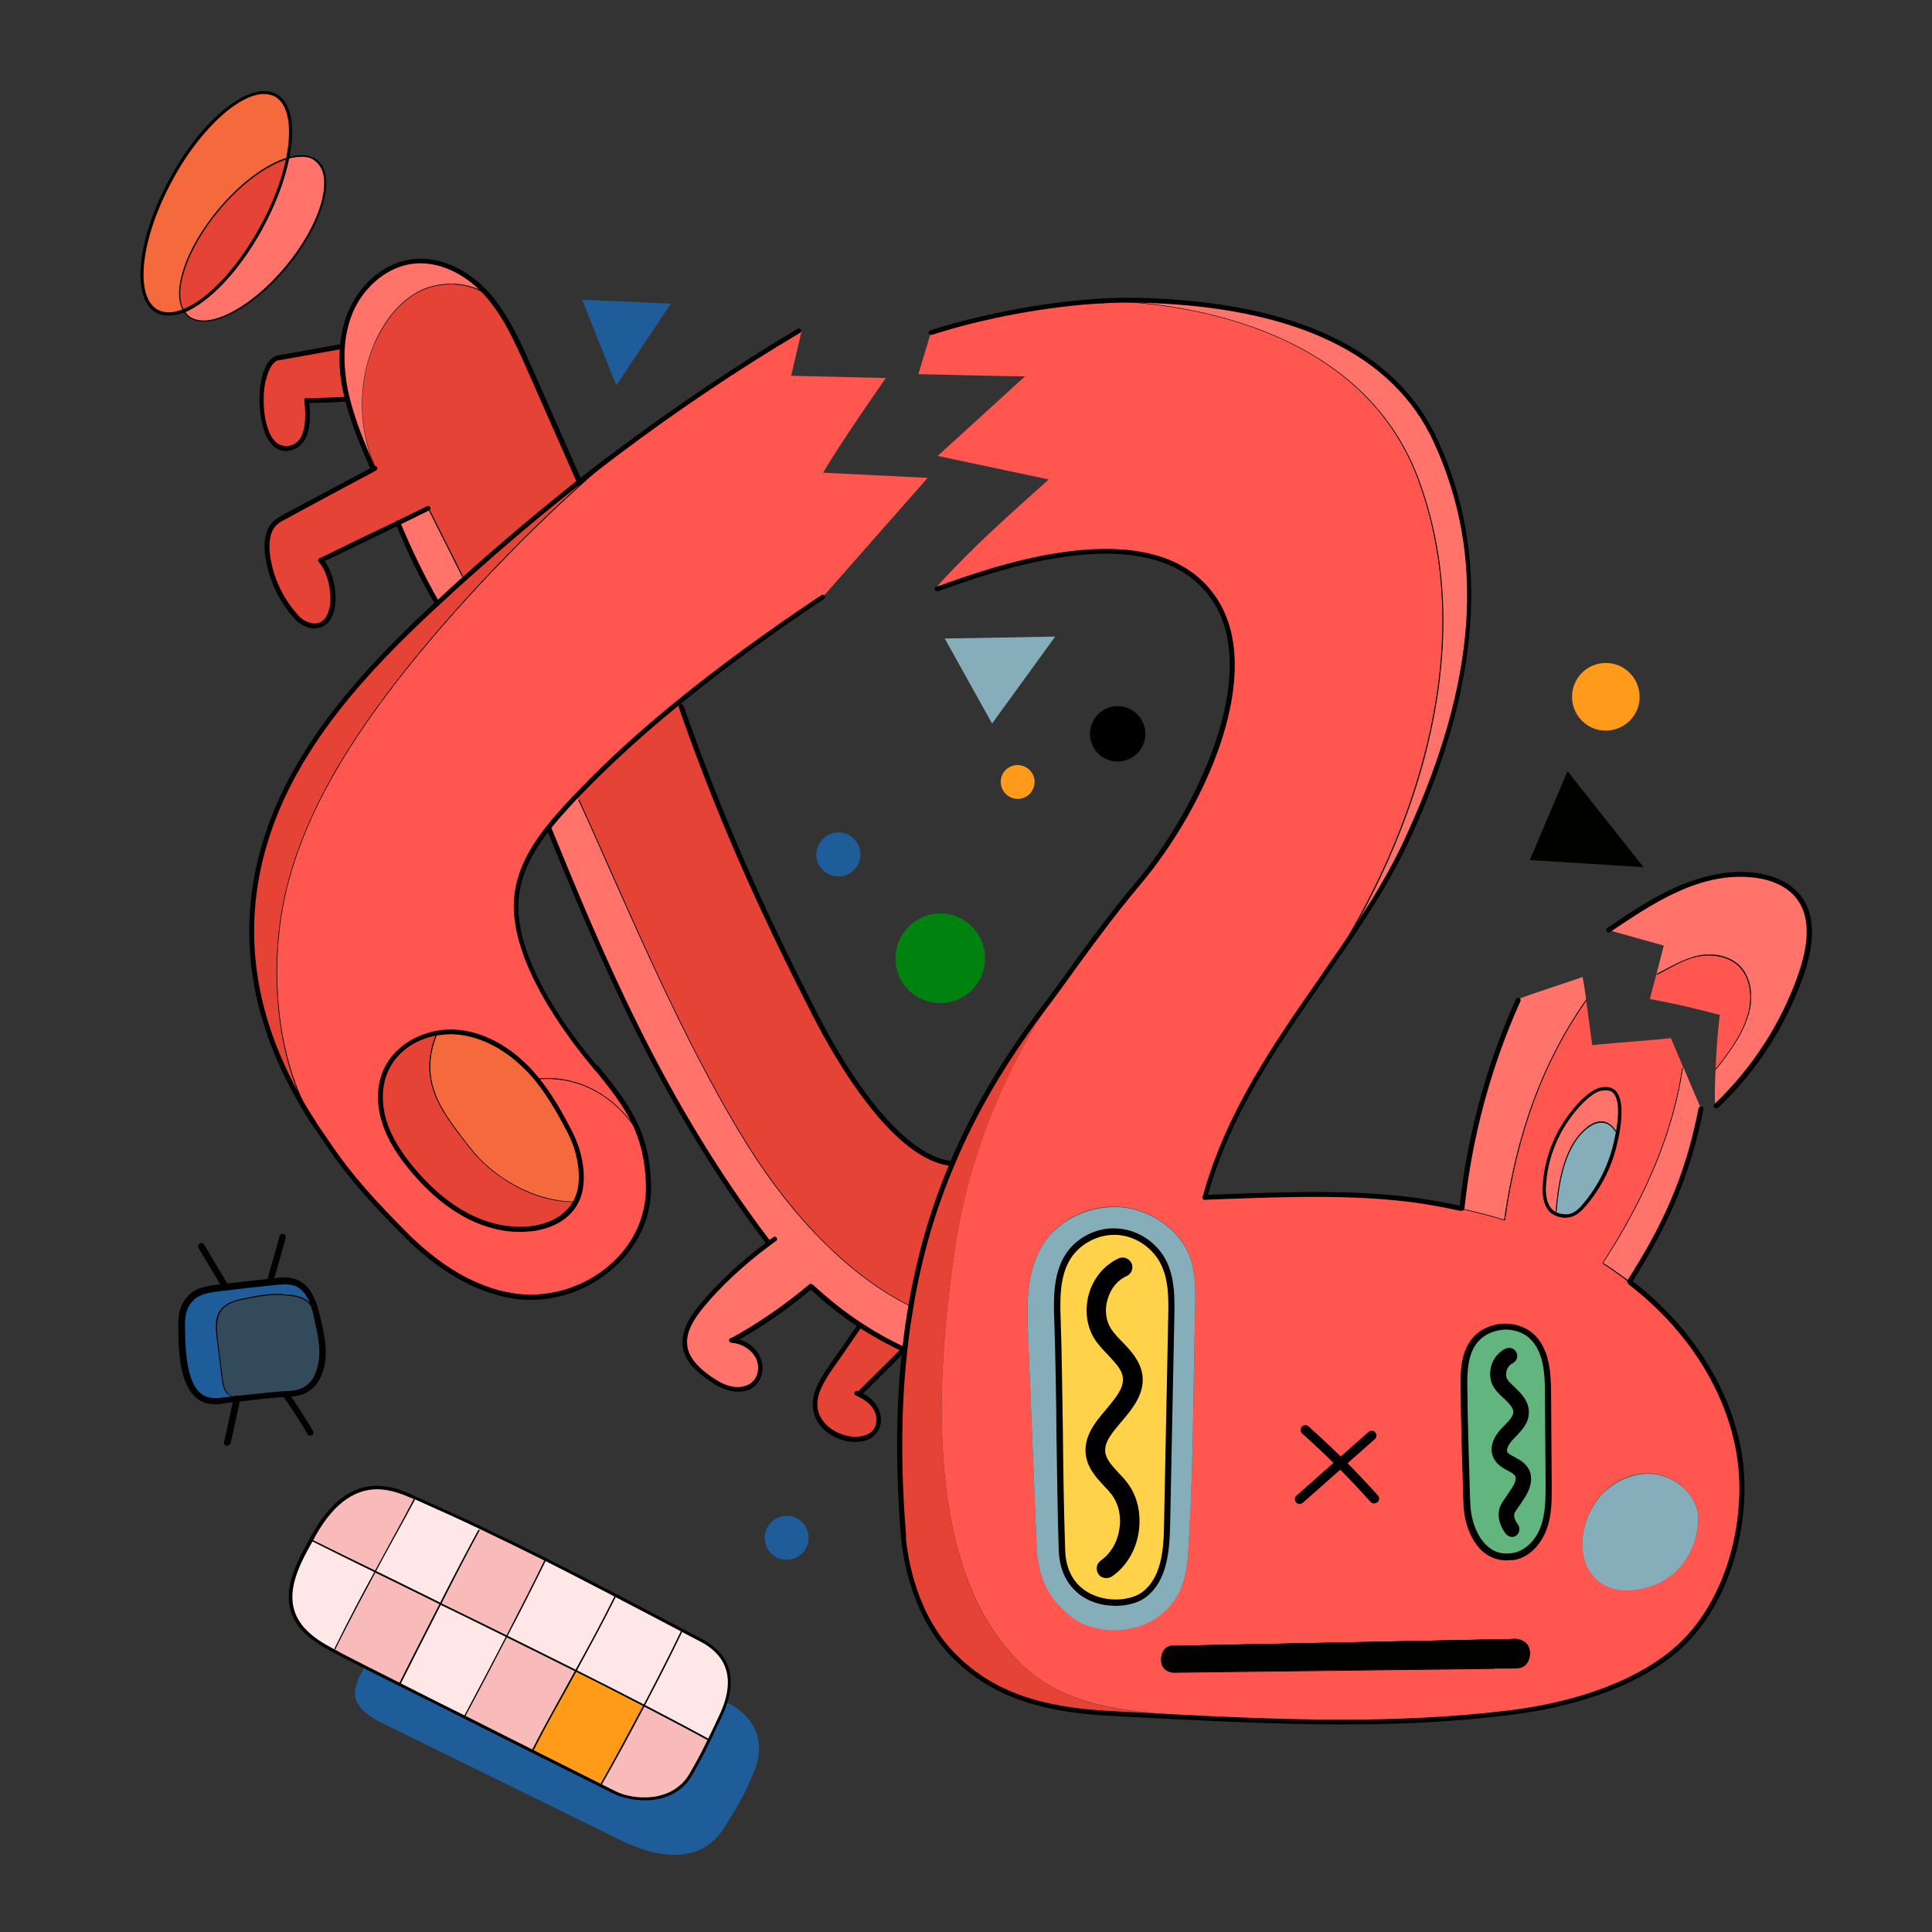 <?xml version="1.0" encoding="utf-8"?>
<!-- Generator: Adobe Illustrator 22.0.1, SVG Export Plug-In . SVG Version: 6.00 Build 0)  -->
<svg version="1.1" id="Layer_5" xmlns="http://www.w3.org/2000/svg" xmlns:xlink="http://www.w3.org/1999/xlink" x="0px" y="0px" viewBox="0 0 600 600" style="enable-background:new 0 0 600 600;" xml:space="preserve">

<rect x="0" y="0" width="600" height="600" fill="#333333" stroke="none"/>

<g id="XMLID_2_">
	<g>
		<g>
			<polygon points="327.7,197.7 308.1,224.7 293.4,198.3 			" style="fill:#86AEBA;"/>
		</g>
		<g>
			<path d="M179,373.1c0.5-1.1,1-2.2,1.2-3.5c1.2-5.7-0.4-12.5-3-17.7c-3-5.9-6.3-11.7-10.4-16.7
				c-1.2-1.4-2.4-2.8-3.7-4.1c-6-5.9-13.9-10.3-22.3-10.6c-1.8-0.1-3.6,0.1-5.4,0.4c-6.5,1.3-12.6,5.3-15.4,11.3
				c-2.2,4.7-2.2,10.3-0.8,15.3c1.4,5,4.2,9.6,7.4,13.7c9.3,11.8,23.9,22.9,39.8,20.2C171.9,380.5,176.6,377.8,179,373.1z
				 M125.8,208.3c18.2-22.9,43.4-48.9,65.9-67.5l-0.1-0.2c18.1-13.6,36.8-26.2,56.4-37.8l0.9,0.2l-3.2,13.7l29.4,0.7
				c0,0-13.2,18.8-19.5,29.4l32.5,1.6l-32.6,37c-14.4,9.6-30.1,20.8-44.9,32.9c-10.4,8.5-20.3,17.4-29.2,26.6c-1,1-2,2.1-3,3.1
				c-2.9,3.1-5.6,6.1-8,9.1c-5.2,6.6-8.9,13.2-9.9,20.7c-1.3,9.8,2.7,28.1,24.7,54.1c9.4,11.5,15.7,19.8,16.1,36.5
				c0.5,22.2-21.8,37.5-42.3,34.1c-12.9-2.1-24.3-10-33.5-19.3c-9.2-9.3-17.1-17.6-24.3-28.6c-1.4-2-2.8-4-4.1-6c0,0,0,0,0,0
				c-12.2-20.5-13.9-50.2-8.2-72.9C95.4,250.7,109.8,228.5,125.8,208.3z" style="fill:#FF564F;"/>
		</g>
		<g>
			<path d="M191.7,140.8c-22.5,18.7-47.7,44.6-65.9,67.5c-16,20.2-30.4,42.4-36.7,67.3c-5.7,22.7-4,52.4,8.2,72.9
				c-18.5-28.5-24-57.9-14.9-87.5c8.9-29,30.3-52.2,52.5-72.9c0.3-0.3,0.6-0.6,1-0.9c2.7-2.6,5.5-5.1,8.3-7.6
				c11.6-10.4,23.4-20.5,35.6-30.1c3.9-3.1,7.8-6.1,11.8-9L191.7,140.8z" style="fill:#E64337;"/>
		</g>
		<g>
			<path d="M144.2,179.7c-2.8,2.5-5.6,5-8.3,7.6l-0.3-0.3c-4.5-7.8-8.4-16-12-24.5c3.1-1.5,6.3-3,9.4-4.6
				c3.4,7,7.2,14.2,10.7,21.2L144.2,179.7z" style="fill:#FF736B;"/>
		</g>
		<g>
			<path d="M123.6,162.4c-8,3.9-16,7.8-24,11.6c4.7,5.2,6,19.5-1.4,20.4c-1.8,0.2-4.5-1-5.8-2.4
				c-4.8-5.1-8.1-11.7-9.2-18.6c-0.5-2.8-0.6-5.7,0.4-8.4c1-2.7,3.2-3.8,5.2-4.7c9-4.8,18-9.6,27-14.4c0.2-0.1,0.5-0.3,0.7-0.4
				l0.2-0.2c-5.5-12.1-5.6-26.5-0.3-38.7c2.8-6.3,7.1-12.2,13.1-15.6c6-3.4,15.1-3.9,21.6,0.4c5.8,6.4,9.4,14.6,12.9,22.5
				c5.3,11.9,10.5,23.8,15.8,35.8c-12.2,9.6-24,19.6-35.6,30.1l-0.6-0.6c-3.4-7-7.2-14.2-10.7-21.2
				C129.8,159.4,126.7,160.9,123.6,162.4z" style="fill:#E64337;"/>
		</g>
		<g>
			<path d="M335.2,298.1c5.8-7.9,11.6-15.7,18.2-23.4c20.3-24,38.4-64.5,24.5-87.4c-18.8-31-75-8.2-86.4-4.5l-0.3-0.9
				c11.2-12.3,22.1-21.9,34.5-33l-34.5-7.3l27.1-24.7c-3,0-33.1-0.7-33.1-0.7l3.9-12.9c15.5-5,35.5-8.9,53.2-9.9c0,0,0,0,0,0
				c13.1,0.1,78.4,3.2,97.9,55c21.6,57.7-6.7,121.1-27.7,152.3l0.1,0.1c-15,21.6-30.9,43.5-38.4,71c23.5-0.8,48.3-2.1,70.1,1.6
				c3.1,0.5,6.2,1.1,9.2,1.8l0.9,0.2c4.3,1,8.6,2.1,12.9,3.4c3.7-26.2,11.4-48.4,25.3-68.4l0,0c0.6,4.7,1.2,9.5,1.9,14.2
				c8.1-0.9,16.3-1.3,24.4-2.2c1.3,3,2.6,6.1,3.9,9.2l-0.3,0.1c-3.3,21.9-12.9,42-24.8,60.5c2.7,1.6,5,3.4,7.6,5.3
				c0.1,0.1,0.2,0.1,0.3,0.2l0.5,0l0.3,0.6c17.3,13.2,30.5,32.3,33.9,53.7c3.5,21.8-4.4,48.8-22,62.2c-13.9,10.6-33,15.8-50.4,17.8
				c-35.3,4.1-70.2,2.8-105.5,1l0-0.7c-26.2-1.7-41-7.4-53.2-25c-23-32.9-17.2-89.9-12.3-121.7c4.3-27.7,16-56,33.4-80.8
				C331.9,302.6,333.6,300.3,335.2,298.1z M511.9,492.8c14.2-4.2,16.6-19.3,15.1-24.3c-1.9-6.1-8-10.5-14.3-10.9
				c-6.4-0.4-12.7,2.9-16.6,8.1C486.2,479,492.3,498.6,511.9,492.8z M502.5,351.4c1-5.8,1.7-15-5.6-13.1c-2.4,0.6-5.3,3.4-6.9,5.2
				c-6.2,6.9-10,15.9-10.4,25.2c-0.2,3.3,0.5,6.2,2.5,7.8c1.1,0.9,2.6,1.4,4.5,1.3c2.2,0,4.1-1.8,5.5-3.5c4.9-5.7,8.2-12.6,9.8-19.9
				C502.1,353.6,502.3,352.6,502.5,351.4z M480.8,433.1c0-6.4-0.4-13.6-5-18c-4.9-4.7-14.1-3.9-18.1,1.6c-3,4.1-3.1,9.6-3,14.6
				c0.1,11.9,0.5,23.7,0.9,35.6c0.2,7.8,4.5,18.1,14.4,16.5c4.5-0.7,7.9-4.6,9.5-8.9c1.6-4.3,1.6-8.9,1.5-13.5
				C480.9,451.7,480.8,442.4,480.8,433.1z M471.5,517.9c4.4-0.3,5.3-9-1.4-8.9c-35.1,0.7-70.1,1.4-105.2,2.1
				c-2.7-0.1-3.9,1.5-4.2,3.6c-0.2,2.1,0.6,4.6,4.1,4.6c34.1-0.4,65.2-0.8,99.2-1.2C464,518.1,469.1,518.1,471.5,517.9z
				 M371.1,409.5c0.2-9.4,0.7-16.8-3.8-23.6c-4-6-11.2-10.2-18.4-11c-7.3-0.9-15.1,1.6-20.6,6.4c-4.6,4-7.3,9.9-8.4,15.9
				c-1.1,6-0.9,12.2-0.6,18.3c0.9,22.1,1.8,44.2,2.7,66.3c0.9,8.8,3.7,14.3,10.4,20c6.8,5.7,19.3,5.7,26.6,0.7
				c10.3-7.1,9.8-17,10.4-27.2C370.6,453.4,370.6,431.5,371.1,409.5z" style="fill:#FF564F;"/>
		</g>
		<g>
			<path d="M181.3,244.9c8.9-9.2,18.8-18.1,29.2-26.6l1,1.2c11.8,33.8,25.1,63.6,41.4,95.4
				c12.2,23.9,28.4,45.3,42.8,46.5l0.1,0c-5.9,13.9-10.2,28.5-12.9,44.2l0,0c-20.1-9.8-37.7-29.2-50.6-49.9
				c-21.4-34.2-39.7-79.4-52.5-107.4l-1.4-0.4C179.3,246.9,180.3,245.9,181.3,244.9z" style="fill:#E64337;"/>
		</g>
		<g>
			<path d="M558.6,278.6c5.1,6.5,3.6,15.8,0.9,23.6c-5.3,15.6-14.5,29.9-26.5,41.3l-0.4-0.2c-0.1-3.7,0-7.5,0.2-11.2
				l0.1,0c4.2-5.4,8.6-11.1,10.2-17.8c1.2-5,0.6-10.7-3.1-14.3c-3.2-3.1-8-3.9-12.4-3.1c-4.4,0.7-9.1,3.6-13.1,5.7l-0.1,0
				c0.8-3,1.5-5.9,2.3-8.9l-0.2-0.1c-5.6-1.6-11.2-3.1-16.8-4.7l0-0.1c6.7-4.6,13.5-9.1,20.9-12.5c7.5-3.3,15.7-5.4,23.8-4.5
				C549.8,272.3,555.2,274.3,558.6,278.6z" style="fill:#FF736B;"/>
		</g>
		<g>
			<path d="M534.1,315.1l-0.4,0c-7-1.9-14-3.5-21.1-4.8l-0.2-0.2c0.7-2.5,1.3-5,2-7.5l0.1,0c3.9-2.1,8.7-4.9,13.1-5.7
				c4.4-0.8,9.2,0,12.4,3.1c3.7,3.6,4.3,9.3,3.1,14.3c-1.6,6.7-6,12.4-10.2,17.8l-0.1,0C533,326.4,533.4,320.7,534.1,315.1z" style="fill:#FF564F;"/>
		</g>
		<g>
			<path d="M527,468.6c1.5,5-0.9,20.1-15.1,24.3c-19.7,5.8-25.7-13.8-15.8-27.1c3.8-5.1,10.2-8.4,16.6-8.1
				C519.1,458.1,525.2,462.5,527,468.6z" style="fill:#86AEBA;"/>
		</g>
		<g>
			<path d="M522.9,331.7c1.8,4.2,3.5,8.4,5.4,12.6c-4.4,22.5-12.2,37.8-22.1,53.5l-0.5,0c-0.1-0.1-0.2-0.1-0.3-0.2
				c-2.5-1.9-4.9-3.6-7.6-5.3c11.9-18.5,21.4-38.6,24.8-60.5L522.9,331.7z" style="fill:#FF736B;"/>
		</g>
		<g>
			<polygon points="486.8,239.5 510.4,269.3 475.1,267.1 			" style="fill:#010100;"/>
		</g>
		<g>
			<path d="M498.6,205.9c5.8-0.1,10.5,4.6,10.6,10.4c0.1,5.8-4.6,10.5-10.4,10.6c-5.8,0.1-10.5-4.6-10.6-10.4
				C488.2,210.6,492.9,205.9,498.6,205.9z" style="fill:#FF9A1A;"/>
		</g>
		<g>
			<path d="M496.9,338.3c7.2-1.8,6.6,7.4,5.6,13.1l-0.7-0.1c-2.1-3.3-5.3-4.3-9.4-0.7c-6.8,5.9-8.3,16.9-9.1,25.6
				l-1.1,0.2c-2-1.6-2.7-4.5-2.5-7.8c0.4-9.3,4.2-18.3,10.4-25.2C491.6,341.7,494.5,338.9,496.9,338.3z" style="fill:#FF736B;"/>
		</g>
		<g>
			<path d="M501.8,351.3l0.7,0.1c-0.2,1.2-0.4,2.2-0.6,2.9c-1.6,7.3-4.9,14.2-9.8,19.9c-1.4,1.7-3.3,3.4-5.5,3.5
				c-1.9,0-3.4-0.4-4.5-1.3l1.1-0.2c0.8-8.7,2.2-19.6,9.1-25.6C496.4,347.1,499.7,348.1,501.8,351.3z" style="fill:#86AEBA;"/>
		</g>
		<g>
			<path d="M492.6,310.5L492.6,310.5c-13.9,20-21.6,42.2-25.4,68.4c-4.2-1.3-8.5-2.4-12.9-3.4l-0.9-0.2l0.5,0
				c2.5-22.5,8.2-44,17.5-64.6l0-0.4c6.7-2.5,13.4-4.5,20.1-6.9C491.9,305.6,492.3,308.1,492.6,310.5z" style="fill:#FF736B;"/>
		</g>
		<g>
			<path d="M475.8,415.1c4.6,4.4,5,11.6,5,18c0.1,9.3,0.1,18.6,0.2,28c0,4.5,0,9.2-1.5,13.5c-1.6,4.3-5,8.1-9.5,8.9
				c-9.9,1.6-14.1-8.8-14.4-16.5c-0.4-11.9-0.7-23.7-0.9-35.6c-0.1-5.1,0-10.5,3-14.6C461.7,411.1,470.8,410.3,475.8,415.1z" style="fill:#62B57F;"/>
		</g>
		<g>
			<path d="M470.1,509c6.7-0.1,5.8,8.6,1.4,8.9c-2.3,0.2-7.4,0.2-7.4,0.2c-34.1,0.4-65.1,0.8-99.2,1.2
				c-3.5,0-4.3-2.5-4.1-4.6c0.2-2.1,1.4-3.7,4.2-3.6C400,510.4,435,509.7,470.1,509z" style="fill:#010100;"/>
		</g>
		<g>
			<path d="M446,137.1c17.2,37.6,11.9,78.3-8.8,123.2c-6.5,14.2-15.4,27.3-24.6,40.5l-0.1-0.1
				c21-31.3,49.4-94.6,27.7-152.3c-19.5-51.8-84.8-54.9-97.9-55c4-0.2,7.9-0.3,11.6-0.2C419.8,95,438.8,121.6,446,137.1z" style="fill:#FF736B;"/>
		</g>
		<g>
			<path d="M367.3,386c4.5,6.7,4,14.2,3.8,23.6c-0.5,22-0.5,43.8-1.7,65.8c-0.6,10.2-0.1,20.1-10.4,27.2
				c-7.3,5-19.8,5-26.6-0.7c-6.8-5.7-9.5-11.2-10.4-20c-0.9-22.1-1.8-44.2-2.7-66.3c-0.2-6.1-0.5-12.3,0.6-18.3
				c1.1-6,3.7-11.9,8.4-15.9c5.5-4.8,13.4-7.2,20.6-6.4C356.1,375.8,363.3,380,367.3,386z M363.8,409.1c0.1-6,0.2-12.3-2.7-17.6
				c-2.8-5.2-8.5-8.8-14.5-9c-5.9-0.2-11.9,2.9-15,8c-3.5,5.6-3.4,12.6-3.2,19.2c0.8,23.9,0.6,47.8,1.3,71.6
				c0.5,17.4,18.9,19,25.6,13.9c6.2-4.8,6.9-13.8,7.1-21.6C362.9,452.1,363.4,430.6,363.8,409.1z" style="fill:#86AEBA;"/>
		</g>
		<g>
			<path d="M361.1,391.5c2.9,5.3,2.8,11.6,2.7,17.6c-0.4,21.5-0.9,43-1.3,64.5c-0.2,7.9-0.9,16.8-7.1,21.6
				c-6.7,5.1-25.1,3.5-25.6-13.9c-0.8-23.9-0.6-47.8-1.3-71.6c-0.2-6.6-0.3-13.6,3.2-19.2c3.1-5,9.1-8.2,15-8
				C352.6,382.7,358.3,386.3,361.1,391.5z" style="fill:#FFD249;"/>
		</g>
		<g>
			<path d="M362.4,532.4l0,0.7c-5.7-0.3-11.4-0.6-17.1-0.9c-21.7-1.1-36.6-5.9-48.4-17.3
				c-10.7-10.4-15.2-25.5-16.3-37.6c-1.7-21.1-1.6-40.3,0.4-58.1c0.5-4.6,1.2-9.1,1.9-13.6c2.7-15.7,7-30.3,12.9-44.2
				c6.9-16.3,16-31.7,27.4-46.9c2.4-3.2,4.8-6.4,7.1-9.6c-17.4,24.9-29,53.1-33.4,80.8c-4.9,31.8-10.7,88.8,12.3,121.7
				C321.5,524.9,336.3,530.7,362.4,532.4z" style="fill:#E64337;"/>
		</g>
		<g>
			<circle cx="347.1" cy="227.9" r="8.6"/>
		</g>
		<g>
			<path d="M316,237.6c2.9,0,5.3,2.3,5.3,5.2c0,2.9-2.3,5.3-5.2,5.3c-2.9,0-5.3-2.3-5.3-5.2
				C310.7,240,313.1,237.6,316,237.6z" style="fill:#FF9A1A;"/>
		</g>
		<g>
			<path d="M291.9,283.7c7.7-0.1,14,6.1,14,13.8c0.1,7.7-6.1,14-13.8,14c-7.7,0.1-14-6.1-14-13.8
				C278.1,290,284.3,283.7,291.9,283.7z" style="fill:#008211;"/>
		</g>
		<g>
			<path d="M227.6,416.1c3.1,0.4,6.1,1.9,7.8,4.6c1.6,2.7,1.5,6.5-0.8,8.7c-1.8,1.8-4.7,2.3-7.2,1.8
				c-2.5-0.5-4.8-1.8-6.9-3.3c-3.4-2.4-6.8-5.4-7.6-9.6c-0.8-4.7,2.1-9.2,5.1-12.8c5.6-6.8,13.5-14,20.8-19.4l-0.2-0.3
				c-32.5-42.9-50.2-85-68.2-128.8l-0.1-0.1c2.4-3,5.1-6,8-9.1l1.4,0.4c12.8,28,31.1,73.2,52.5,107.4c12.9,20.6,30.5,40.1,50.6,49.9
				l0,0c-0.8,4.4-1.4,8.9-1.9,13.6l-0.4,0l-0.1-0.1c-4.7-2.2-9.2-4.7-13.4-7.5c-5.4-3.5-10.4-7.5-15.1-11.9l-0.2-0.2
				C244.3,405.8,236.2,411.4,227.6,416.1z" style="fill:#FF736B;"/>
		</g>
		<g>
			<path d="M266.6,433c2.2,1,4.3,2.5,5.5,4.6c1.2,2.3,1.2,5.3-0.5,7.3c-1.5,1.7-4,2.3-6.3,2.2c-5.6-0.1-11.4-4-12.1-9.6
				c-0.6-4.5,2.1-8.8,4.7-12.6c3.1-4.5,6.1-8.7,9.2-13.3l0.1-0.1c4.3,2.8,8.7,5.3,13.4,7.5l0.1,0.1
				C275.9,423.8,271.3,428.4,266.6,433L266.6,433z" style="fill:#E64337;"/>
		</g>
		<g>
			<path d="M260.3,258.5c3.8,0,6.9,3,6.9,6.8c0,3.8-3,6.9-6.8,6.9c-3.8,0-6.9-3-6.9-6.8
				C253.5,261.7,256.5,258.6,260.3,258.5z" style="fill:#1E5C9A;"/>
		</g>
		<g>
			<path d="M250.7,475.3c1.3,3.5-0.6,7.5-4.1,8.7c-3.6,1.3-7.5-0.6-8.7-4.1c-1.3-3.5,0.6-7.5,4.1-8.7
				C245.5,469.8,249.5,471.7,250.7,475.3z" style="fill:#1E5C9A;"/>
		</g>
		<g>
			<path d="M124.1,523c6.7,3.4,13.4,6.8,20.1,10.1c7,3.5,14,7.1,21.1,10.6c7.1,3.6,14.2,7.1,21.3,10.7
				c1.5,0.7,3,1.5,4.4,2.2c5.6,2.8,18.1,3.8,23.6-5.6c2.5-4.3,4-7.3,5.7-10.8c1-2,2-4.2,3.3-6.8c0.8-1.6,1.4-3.2,1.9-4.6l0.4,0
				c6.2,2.9,12.9,10.1,8.3,21.3c-3.4,8.3-5.1,10.7-9.3,17.5c-7,11.4-20.3,9.4-30.1,4.8l0,0.1c-25-12.3-50.1-24.6-75.1-36.9
				c-3.5-1.7-7.2-3.7-8.9-7.1c-1.7-3.5,0.9-8.3,2.3-10.5l0.2-0.4C116.8,519.4,120.4,521.2,124.1,523z" style="fill:#1E5C9A;"/>
		</g>
		<g>
			<path d="M217.7,509.4c6.1,3.2,11.1,8.9,7.7,19.5c-0.5,1.5-1.1,3-1.9,4.6c-1.3,2.6-2.3,4.8-3.3,6.8l-0.4-0.2
				c-6.5-3.5-13.1-7-19.8-10.5c4.2-8.1,8.4-16.3,11.8-23.3l0,0C213.8,507.3,215.8,508.3,217.7,509.4z" style="fill:#FFE6E7;"/>
		</g>
		<g>
			<path d="M219.8,540.1l0.4,0.2c-1.7,3.4-3.2,6.5-5.7,10.8c-5.5,9.4-18,8.4-23.6,5.6c-1.5-0.7-3-1.5-4.4-2.2l0.1-0.2
				c3.7-6.6,8.6-15.5,13.4-24.6C206.7,533.1,213.3,536.6,219.8,540.1z" style="fill:#F9BABA;"/>
		</g>
		<g>
			<polygon points="208.3,94.3 191.4,119.7 180.8,93.1 			" style="fill:#1E5C9A;"/>
		</g>
		<g>
			<path d="M211.9,506.3L211.9,506.3c-3.4,7-7.6,15.3-11.9,23.4c-7-3.6-14.1-7.2-21.2-10.8c4.3-7.7,8.6-15.7,12.2-23.1
				l0.2-0.3C197.8,498.9,204.6,502.5,211.9,506.3z" style="fill:#FFE6E7;"/>
		</g>
		<g>
			<path d="M200,529.7c-4.8,9.1-9.6,18-13.4,24.6l-0.1,0.2c-7.1-3.6-14.2-7.1-21.3-10.7l0.1-0.2
				c3.4-6.6,8.4-15.5,13.5-24.7C185.9,522.4,193,526,200,529.7z" style="fill:#FF9B19;"/>
		</g>
		<g>
			<path d="M191.2,495.5l-0.2,0.3c-3.6,7.3-8,15.4-12.2,23.1c-7.2-3.6-14.3-7.2-21.5-10.7c4.1-8,8.3-16.2,12.1-23.8
				l0,0C176.5,487.9,183.7,491.6,191.2,495.5z" style="fill:#FFE6E7;"/>
		</g>
		<g>
			<path d="M166.7,335.2c4.1,5.1,7.4,10.9,10.4,16.7c2.6,5.2,4.2,12,3,17.7c-0.3,1.3-0.7,2.4-1.2,3.5
				c-12.9,0.3-26.2-7.6-33.3-17.1c-7.2-9.5-16.2-19.3-10.2-34.6l-0.1-0.5c1.8-0.4,3.6-0.5,5.4-0.4c8.4,0.3,16.3,4.7,22.3,10.6
				C164.3,332.4,165.6,333.8,166.7,335.2z" style="fill:#F46A3D;"/>
		</g>
		<g>
			<path d="M145.6,356c7.2,9.5,20.4,17.4,33.3,17.1c-2.3,4.6-7.1,7.3-12.7,8.3c-15.9,2.7-30.5-8.4-39.8-20.2
				c-3.2-4.1-6-8.6-7.4-13.7c-1.4-5-1.4-10.5,0.8-15.3c2.8-6,8.8-10,15.4-11.3l0.1,0.5C129.4,336.7,138.5,346.5,145.6,356z" style="fill:#E64337;"/>
		</g>
		<g>
			<path d="M178.8,518.9c-5.1,9.3-10.1,18.1-13.5,24.7l-0.1,0.2c-7-3.5-14-7.1-21.1-10.6l0.1-0.3
				c3.8-7.2,8.4-15.8,13-24.7C164.5,511.7,171.7,515.3,178.8,518.9z" style="fill:#F9BABA;"/>
		</g>
		<g>
			<path d="M169.4,484.3L169.4,484.3c-3.8,7.7-8,15.9-12.1,23.8c-6.9-3.4-13.7-6.8-20.6-10.1c4.4-8.5,8.7-17,11.9-22.6
				l0.5-1C156,477.7,162.7,480.9,169.4,484.3z" style="fill:#F9BABA;"/>
		</g>
		<g>
			<path d="M157.3,508.1c-4.6,8.9-9.1,17.5-13,24.7l-0.1,0.3c-6.7-3.4-13.4-6.8-20.1-10.1c3.1-6,7.9-15.5,12.7-25
				C143.6,501.4,150.4,504.8,157.3,508.1z" style="fill:#FFE6E7;"/>
		</g>
		<g>
			<path d="M149.1,474.4l-0.5,1c-3.1,5.7-7.5,14.1-11.9,22.6c-6.8-3.3-13.6-6.7-20.2-9.9c4.9-9,9.3-17,12.1-22.4
				l0.2-0.6c0.2,0.1,0.4,0.2,0.6,0.2C136.2,468.5,142.7,471.4,149.1,474.4z" style="fill:#FFE6E7;"/>
		</g>
		<g>
			<path d="M151.1,91.4c-6.5-4.4-15.6-3.9-21.6-0.4c-6,3.5-10.3,9.3-13.1,15.6c-5.3,12.2-5.2,26.6,0.3,38.7l-0.2,0.2
				c-0.2,0.1-0.5,0.2-0.7,0.4l-0.3-0.5c-3-7-6-14-7.8-21.4c-0.2-0.9-0.4-1.7-0.6-2.6c-0.9-4.5-1.3-9.1-0.9-13.6
				c0.3-3.9,1.2-7.8,2.8-11.4c3.5-7.7,10.7-14.1,19.1-15.1C136.7,80.2,145.2,84.9,151.1,91.4z" style="fill:#FF736B;"/>
		</g>
		<g>
			<path d="M136.7,498.1c-4.8,9.4-9.6,19-12.7,25c-3.6-1.8-7.2-3.6-10.9-5.5c-2.3-1.2-4.6-2.3-6.8-3.4
				c-0.9-0.5-1.8-0.9-2.7-1.4l0.4-0.8c4-8.1,8.3-16.3,12.4-23.8C123.2,491.4,129.9,494.7,136.7,498.1z" style="fill:#F9BABA;"/>
		</g>
		<g>
			<path d="M128.8,465.2l-0.2,0.6c-2.8,5.3-7.3,13.3-12.1,22.4c-6.6-3.3-13.2-6.5-19.6-9.6l-0.3-0.2
				c0.2-0.4,0.5-0.8,0.7-1.2C109,456.2,122.3,462.3,128.8,465.2z" style="fill:#F9BABA;"/>
		</g>
		<g>
			<path d="M107.7,123.9L107.7,123.9c-3.3,0.3-9.2,0.4-12.3,0.5c0.6,4.3,1.3,14.3-5.9,15c-8.2,0.7-9.1-15-7.6-21.2
				c0.3-1.2,1.3-6.1,4.5-7c6.5-1.2,13-2.3,19.5-3.5l0.3,0c-0.4,4.5,0,9.2,0.9,13.6C107.3,122.2,107.5,123,107.7,123.9z" style="fill:#E64337;"/>
		</g>
		<g>
			<path d="M116.5,488.1c-4.1,7.5-8.4,15.7-12.4,23.8l-0.4,0.8c-3.6-1.9-7.1-4-9.7-7c-7.5-8.7-2.1-18.9,2.7-27.4
				l0.3,0.2C103.3,481.7,109.9,484.9,116.5,488.1z" style="fill:#FFE6E7;"/>
		</g>
		<g>
			<path d="M98.4,50c5.8,4.8,1.7,19.6-9.4,32.8c-11,13.3-24.7,20.1-30.5,15.3c-0.6-0.5-1-1-1.4-1.6
				c7.6-3.1,16.9-12.7,24-25.7c4.1-7.5,6.9-15.1,8.3-21.6C93,48,96.2,48.2,98.4,50z" style="fill:#FF736B;"/>
		</g>
		<g>
			<path d="M98.5,409.4c1.1,4.6,2.1,9.3,1.3,14c-0.9,5.5-4,9.2-9.4,9.5c-5,0.3-9.9,0.8-14.9,1.4l0-0.1
				c-2,0.2-4.5-0.5-5.4-1.9c-0.9-1.4-1.1-3-1.3-4.6c-0.5-4-1-8-1.4-12.1c-0.3-2.9-0.6-6.2,1.1-8.6c1.7-2.4,5-3.2,7.9-3.8
				c4-0.8,8.1-1.6,12.2-1.1c4.1,0.5,7.3,0.7,9.3,5.5l0.2,0C98.3,408.1,98.4,408.8,98.5,409.4z" style="fill:#334A5A;"/>
		</g>
		<g>
			<path d="M73.6,434.4c-1.3,0.2-2.7,0.3-4.1,0.5c-2.5,0.3-6.1,0.7-8.8-2.4c-4.2-4.8-4.2-15.3-4.3-18.8
				c-0.2-5.7,0.6-8.5,3.2-10.9c2.3-2,5.5-2.5,8.6-2.8c5.6-0.6,11.2-1.3,16.8-1.9c2.4-0.3,4.9-0.5,7.1,0.4c3.5,1.5,5,5.3,6,9l-0.2,0
				c-2-4.8-5.2-5.1-9.3-5.5c-4.1-0.5-8.1,0.3-12.2,1.1c-2.9,0.6-6.2,1.3-7.9,3.8c-1.7,2.4-1.4,5.6-1.1,8.6c0.5,4,1,8,1.4,12.1
				c0.2,1.6,0.4,3.3,1.3,4.6c0.9,1.4,3.4,2.1,5.4,1.9l0,0.1C74.9,434.3,74.2,434.4,73.6,434.4z" style="fill:#1E5C9A;"/>
		</g>
		<g>
			<path d="M85.5,29.6c4.6,2.5,5.7,10,3.8,19.5c-6.5,1.9-14.5,7.7-21.5,16.1c-10,12-14.4,25.2-10.8,31.2
				c-3.2,1.3-6,1.4-8.3,0.2c-7.7-4.2-5.7-22.6,4.5-41.2C63.4,36.9,77.8,25.3,85.5,29.6z" style="fill:#F46A3D;"/>
		</g>
		<g>
			<path d="M89.3,49.1C88,55.6,85.2,63.2,81,70.7c-7.2,13.1-16.5,22.7-24,25.7c-3.6-6,0.8-19.2,10.8-31.2
				C74.8,56.8,82.8,51,89.3,49.1z" style="fill:#E64337;"/>
		</g>
	</g>
	<g>
		<g>
			<path d="M422,535.5c-19.3,0.2-38.9-0.7-59.6-1.7l-17.1-0.9c-22.8-1.1-37.4-6.4-48.9-17.5c-13-12.6-15.9-30.8-16.6-38.1
				c0-0.4,0.3-0.8,0.7-0.8c0.4,0,0.8,0.3,0.8,0.7c0.6,7.1,3.5,24.9,16.1,37.1c11.2,10.9,25.5,16,47.9,17.1l17.1,0.9
				c37.1,1.9,70.6,3.1,105.3-1c14.4-1.7,34.8-6.1,50-17.7c18.4-14,24.9-41.5,21.7-61.5c-3.1-19.9-15.4-39.3-33.6-53.2
				c-0.3-0.3-0.4-0.7-0.1-1.1c0.3-0.3,0.7-0.4,1.1-0.1c18.5,14.1,31,33.9,34.2,54.2c3.2,20.4-3.4,48.5-22.3,62.9
				c-15.4,11.7-36.1,16.2-50.7,17.9C452.5,534.6,437.3,535.4,422,535.5z"/>
		</g>
		<g>
			<path d="M505.6,398C505.6,398,505.5,397.9,505.6,398c-0.2-0.1-0.2-0.1-0.3-0.2l-0.1-0.1c-2.5-1.8-4.8-3.6-7.4-5.2
				c-0.1,0-0.1-0.1,0-0.2c0-0.1,0.1-0.1,0.2,0c2.6,1.6,5,3.4,7.5,5.2l0.1,0.1c0.1,0.1,0.2,0.1,0.3,0.2
				C505.7,397.8,505.7,397.9,505.6,398C505.7,397.9,505.6,398,505.6,398z"/>
		</g>
		<g>
			<path d="M467.2,379C467.2,379,467.2,379,467.2,379c-4.2-1.3-8.5-2.4-12.9-3.4c-0.1,0-0.1-0.1-0.1-0.1c0-0.1,0.1-0.1,0.1-0.1
				c4.4,1,8.7,2.1,12.9,3.4c0.1,0,0.1,0.1,0.1,0.2C467.3,378.9,467.3,379,467.2,379z"/>
		</g>
		<g>
			<path d="M453.5,376c-0.1,0-0.1,0-0.2,0c-3.1-0.7-6.2-1.3-9.2-1.8c-20.1-3.4-42.7-2.6-64.6-1.8l-5.3,0.2c0,0,0,0,0,0
				c-0.4,0-0.7-0.3-0.8-0.7c0-0.4,0.3-0.8,0.7-0.8l5.3-0.2c22-0.8,44.7-1.6,64.9,1.8c3,0.5,6.2,1.1,9.3,1.8c0.4,0.1,0.7,0.5,0.6,0.9
				C454.2,375.8,453.9,376,453.5,376z"/>
		</g>
		<g>
			<path d="M533,344.2c-0.2,0-0.4-0.1-0.6-0.2c-0.3-0.3-0.3-0.8,0-1.1c11.9-11.3,21-25.5,26.3-41c3.4-10.1,3.2-17.8-0.8-22.9
				c-2.8-3.6-7.6-5.9-13.6-6.5c-7.3-0.8-15.1,0.7-23.4,4.5c-7.5,3.4-14.5,8.2-20.8,12.4c-0.1,0.1-0.1,0.1-0.2,0.1
				c-0.4,0.2-0.8,0.1-1-0.3c-0.2-0.4-0.1-0.8,0.3-1c0,0,0.1-0.1,0.1-0.1c6.2-4.2,13.4-9.1,21-12.5c8.5-3.8,16.7-5.4,24.2-4.6
				c6.4,0.7,11.6,3.2,14.7,7.1c4.3,5.5,4.7,13.7,1.1,24.3c-5.4,15.8-14.6,30.2-26.7,41.6C533.3,344.1,533.2,344.2,533,344.2z"/>
		</g>
		<g>
			<path d="M532.9,332.2C532.8,332.2,532.8,332.2,532.9,332.2c-0.1-0.1-0.1-0.1-0.1-0.2c4-5.1,8.5-11,10.2-17.7
				c1.1-4.4,0.8-10.4-3-14.2c-2.9-2.8-7.5-3.9-12.3-3.1c-3.7,0.6-7.6,2.8-11.1,4.7c-0.6,0.3-1.3,0.7-1.9,1c-0.1,0-0.1,0-0.2-0.1
				c0-0.1,0-0.1,0.1-0.2c0.6-0.3,1.2-0.7,1.9-1c3.5-1.9,7.5-4,11.2-4.7c4.9-0.9,9.6,0.3,12.5,3.1c3.9,3.8,4.2,10,3.1,14.4
				C541.5,321.1,537,327,532.9,332.2C532.9,332.2,532.9,332.2,532.9,332.2z"/>
		</g>
		<g>
			<path d="M454,376C454,376,454,376,454,376c-0.5,0-0.8-0.4-0.8-0.8c2.5-22.7,8.4-44.5,17.6-64.9c0.2-0.4,0.6-0.5,1-0.4
				c0.4,0.2,0.5,0.6,0.4,1c-9.1,20.2-15,41.9-17.4,64.4C454.7,375.7,454.4,376,454,376z"/>
		</g>
		<g>
			<path d="M506.1,398.6c-0.1,0-0.3,0-0.4-0.1c-0.3-0.2-0.5-0.7-0.2-1c10.1-15.9,17.7-31.1,22-53.3c0.1-0.4,0.5-0.7,0.9-0.6
				c0.4,0.1,0.7,0.5,0.6,0.9c-4.4,22.4-12.1,37.7-22.2,53.8C506.6,398.5,506.3,398.6,506.1,398.6z"/>
		</g>
		<g>
			<path d="M486.5,378.2c-1.9,0-3.5-0.5-4.7-1.4c-2-1.6-2.9-4.4-2.7-8.2c0.4-9.4,4.2-18.4,10.6-25.5c1.2-1.4,4.4-4.6,7.1-5.3
				c2-0.5,3.7-0.2,4.8,0.8c2,1.9,2.5,6.2,1.4,12.9c-0.2,1.1-0.4,2.1-0.6,2.9c-1.6,7.5-5,14.4-9.9,20.1c-1.4,1.7-3.4,3.6-5.9,3.6
				C486.6,378.2,486.6,378.2,486.5,378.2z M498.6,338.6c-0.5,0-1,0.1-1.6,0.2c-2.5,0.6-5.7,4-6.6,5c-6.2,6.9-9.9,15.7-10.3,24.8
				c-0.1,2.4,0.2,5.6,2.3,7.3c1,0.8,2.4,1.2,4.1,1.2c0,0,0.1,0,0.1,0c2.1,0,3.9-1.8,5.1-3.3c4.7-5.6,8.1-12.4,9.6-19.7
				c0.2-0.8,0.4-1.8,0.6-2.9c0,0,0,0,0,0c1.1-6.2,0.7-10.3-1.1-12C500.3,338.8,499.5,338.6,498.6,338.6z"/>
		</g>
		<g>
			<path d="M483.2,376.4C483.2,376.4,483.2,376.4,483.2,376.4c-0.1,0-0.1-0.1-0.1-0.1c0.6-6.7,1.8-19.3,9.1-25.7
				c2-1.8,3.9-2.5,5.7-2.3c1.5,0.2,2.9,1.2,4,3c0,0.1,0,0.1,0,0.2c-0.1,0-0.1,0-0.2,0c-1.1-1.7-2.3-2.6-3.8-2.8
				c-1.7-0.2-3.5,0.5-5.5,2.2c-7.2,6.3-8.4,18.8-9,25.5C483.4,376.3,483.3,376.4,483.2,376.4z"/>
		</g>
		<g>
			<path d="M467.2,379C467.2,379,467.2,379,467.2,379c-0.1,0-0.1-0.1-0.1-0.1c3.9-27.4,12-49.2,25.4-68.4c0-0.1,0.1-0.1,0.2,0
				c0.1,0,0.1,0.1,0,0.2c-13.4,19.2-21.4,40.9-25.3,68.3C467.4,378.9,467.3,379,467.2,379z"/>
		</g>
		<g>
			<path d="M497.8,392.5C497.8,392.5,497.8,392.5,497.8,392.5c-0.1-0.1-0.1-0.1-0.1-0.2c13.7-21.3,21.8-41.1,24.7-60.4
				c0-0.1,0.1-0.1,0.1-0.1c0.1,0,0.1,0.1,0.1,0.1c-2.9,19.4-11,39.2-24.8,60.5C497.9,392.5,497.8,392.5,497.8,392.5z"/>
		</g>
		<g>
			<path d="M426.7,466.9c-0.4,0-0.8-0.2-1.1-0.5c-3.3-3.7-6.8-7.4-10.4-11c-3.5-3.5-7.2-7-10.8-10.2c-0.6-0.6-0.7-1.5-0.1-2.1
				c0.6-0.6,1.5-0.7,2.1-0.1c3.7,3.3,7.4,6.8,11,10.3c3.6,3.6,7.1,7.3,10.5,11.1c0.6,0.6,0.5,1.6-0.1,2.1
				C427.4,466.8,427,466.9,426.7,466.9z"/>
		</g>
		<g>
			<path d="M403.6,467.1c-0.4,0-0.8-0.2-1.1-0.5c-0.5-0.6-0.5-1.6,0.1-2.1l22.4-19.8c0.6-0.5,1.6-0.5,2.1,0.1
				c0.5,0.6,0.5,1.6-0.1,2.1l-22.4,19.8C404.3,466.9,403.9,467.1,403.6,467.1z"/>
		</g>
		<g>
			<path d="M468,484.6c-2.7,0-5.1-0.8-7.2-2.5c-4.4-3.6-6.2-10.2-6.3-15.1l-0.1-2.6c-0.3-10.8-0.7-22-0.8-33l0,0
				c-0.1-5.6,0.1-11,3.2-15.2c2.1-2.9,5.5-4.7,9.4-5.1c3.9-0.3,7.6,0.9,10.2,3.3c4.8,4.6,5.3,11.8,5.3,18.8l0.2,28
				c0,4.4,0.1,9.3-1.6,13.8c-1.5,4-4.9,8.7-10.3,9.5C469.4,484.5,468.7,484.5,468,484.6z M467.5,412.9c-0.3,0-0.7,0-1,0.1
				c-3.3,0.3-6.2,1.9-8,4.3c-2.7,3.7-2.9,8.8-2.8,14l0,0c0.1,11,0.5,22.1,0.8,32.9l0.1,2.6c0.1,4.3,1.7,10.4,5.6,13.6
				c2.1,1.8,4.7,2.4,7.6,1.9c3.7-0.6,7.1-3.8,8.7-8.2c1.5-4.2,1.5-8.9,1.5-13.1l-0.2-28c0-6.5-0.4-13.2-4.7-17.3
				C473.2,413.9,470.4,412.9,467.5,412.9z"/>
		</g>
		<g>
			<path d="M469.6,477.3c-0.7,0-1.4-0.3-1.9-0.9c-1.5-1.8-3.5-5.9-1.3-9.6c0.6-0.9,1.2-1.8,1.8-2.7c0.6-0.9,1.2-1.7,1.7-2.6
				c0.6-1,1.1-2.4,0.6-3.2c-0.4-0.6-1.3-1.1-2.3-1.6c-1.5-0.8-3.2-1.8-4.2-3.6c-1.6-2.9-0.7-6.4,2.6-9.8l0.6-0.6
				c1.4-1.4,2.8-2.9,2.8-4.2c0-1.2-1.3-2.6-2.4-3.7c-0.2-0.2-0.4-0.4-0.7-0.6c-1.6-1.5-3.6-3.4-4-6c-0.8-5.5,2.8-8.6,4.8-9.4
				c1.3-0.5,2.7,0,3.3,1.3c0.5,1.3,0,2.7-1.3,3.3c-0.4,0.2-2.3,1.3-1.9,4.1c0.1,1,1.3,2.1,2.4,3.1c0.2,0.2,0.5,0.5,0.7,0.7
				c2,1.9,4,4.3,3.9,7.4c0,3.3-2.4,5.7-4.2,7.6l-0.6,0.6c-1.5,1.6-2.3,3.2-1.9,4c0.3,0.6,1.3,1.1,2.3,1.6c1.4,0.8,3,1.6,4.1,3.3
				c1.5,2.3,1.3,5.4-0.5,8.5c-0.6,1-1.2,1.9-1.8,2.8c-0.6,0.9-1.2,1.7-1.7,2.5c-0.9,1.5,0.8,3.7,0.8,3.7c0.9,1.1,0.7,2.6-0.3,3.5
				C470.7,477.1,470.1,477.3,469.6,477.3z"/>
		</g>
		<g>
			<path d="M364.9,511.3c-0.1,0-0.1-0.1-0.1-0.1c0-0.1,0.1-0.1,0.1-0.1c35.1-0.7,70.2-1.4,105.2-2.1h0c0.1,0,0.1,0.1,0.1,0.1
				c0,0.1-0.1,0.1-0.1,0.1C435,509.8,400,510.5,364.9,511.3L364.9,511.3z"/>
		</g>
		<g>
			<path d="M364.8,519.5C364.8,519.5,364.8,519.5,364.8,519.5c-1.4,0-2.5-0.5-3.3-1.3c-1-1.1-1-2.7-0.9-3.5c0.3-2.5,1.8-3.8,4.3-3.7
				c0.1,0,0.1,0.1,0.1,0.1c0,0.1-0.1,0.1-0.1,0.1c0,0,0,0,0,0c-0.1,0-0.2,0-0.4,0c-2.9,0-3.5,2.2-3.7,3.5c-0.1,0.8-0.1,2.2,0.9,3.3
				c0.7,0.8,1.7,1.2,3.1,1.2c0.1,0,0.1,0.1,0.1,0.1C364.9,519.4,364.9,519.5,364.8,519.5z"/>
		</g>
		<g>
			<path d="M364.8,519.5c-0.1,0-0.1-0.1-0.1-0.1c0-0.1,0.1-0.1,0.1-0.1c17-0.2,33.6-0.4,49.6-0.6c16-0.2,32.6-0.4,49.6-0.6l0,0
				c0.1,0,0.1,0.1,0.1,0.1c0,0.1-0.1,0.1-0.1,0.1c-17,0.2-33.6,0.4-49.6,0.6C398.4,519.1,381.9,519.3,364.8,519.5L364.8,519.5z"/>
		</g>
		<g>
			<path d="M465.7,518.2c-1,0-1.6,0-1.7,0c-0.1,0-0.1-0.1-0.1-0.1c0-0.1,0.1-0.1,0.1-0.1h0c0.1,0,5.1,0,7.4-0.2
				c2.2-0.2,3.5-2.5,3.4-4.6c-0.1-2-1.4-4.1-4.7-4.1c0,0,0,0,0,0c-0.1,0-0.1-0.1-0.1-0.1c0-0.1,0.1-0.1,0.2-0.1c2.2,0,4.8,1.1,5,4.3
				c0.1,2.2-1.2,4.7-3.6,4.9C470,518.2,467.4,518.2,465.7,518.2z"/>
		</g>
		<g>
			<path d="M346.6,498.7c-2.8,0-5.8-0.5-8.5-1.8c-5.8-2.8-9.1-8.3-9.3-15.6c-0.4-11.9-0.5-24.1-0.7-35.8
				c-0.1-11.7-0.3-23.9-0.7-35.8c-0.2-6.1-0.4-13.7,3.3-19.8c3.3-5.4,9.6-8.7,15.9-8.4c6.3,0.2,12.3,4,15.3,9.5
				c3.1,5.7,2.9,12.6,2.8,18.1l-1.3,64.5c-0.2,8.2-0.9,17.3-7.5,22.4C353.8,497.6,350.4,498.7,346.6,498.7z M345.9,383.5
				c-5.3,0-10.7,3-13.5,7.5c-3.4,5.5-3.2,12.8-3,18.6c0.4,12,0.5,24.1,0.7,35.9c0.1,11.7,0.3,23.9,0.7,35.8c0,0,0,0,0,0
				c0.2,8.3,4.6,12.1,8.2,13.8c5.7,2.7,12.5,1.8,15.8-0.7c5.9-4.5,6.6-13.1,6.7-20.8l1.3-64.5c0.1-5.3,0.3-11.9-2.6-17.1
				c-2.7-4.9-8-8.3-13.6-8.5C346.4,383.5,346.2,383.5,345.9,383.5z"/>
		</g>
		<g>
			<path d="M343.6,490.1c-1,0-1.9-0.4-2.5-1.3c-0.9-1.4-0.6-3.2,0.8-4.2c3-2.1,5.1-5.6,5.7-9.6c0.7-4-0.2-8-2.4-10.9
				c-0.7-0.9-1.6-1.9-2.5-2.8c-2.2-2.4-4.7-5.1-5.4-8.9c-1.1-6,2.8-10.7,6.3-14.8c2.8-3.4,5.5-6.5,5.1-9.8c-0.3-2.5-2.3-4.5-4.5-6.9
				c-1.5-1.6-3.1-3.2-4.3-5.1c-2.5-4-3.1-9.2-1.7-14.1c1.5-5,4.9-8.9,9.2-10.9c1.5-0.7,3.3,0,4,1.5c0.7,1.5,0,3.3-1.5,4
				c-2.8,1.2-4.9,3.8-5.9,7.1c-1,3.3-0.6,6.6,1,9.2c0.9,1.4,2.2,2.8,3.6,4.2c2.6,2.7,5.6,5.9,6.2,10.3c0.7,5.8-3.1,10.4-6.5,14.4
				c-3,3.5-5.6,6.6-5,9.8c0.4,2.1,2,3.8,3.9,5.9c1,1,2,2.1,2.9,3.3c3.2,4.2,4.4,9.8,3.5,15.5c-0.9,5.6-3.9,10.6-8.3,13.6
				C344.7,489.9,344.2,490.1,343.6,490.1z"/>
		</g>
		<g>
			<path d="M280.6,478c-0.4,0-0.7-0.3-0.8-0.7c-1.7-21.3-1.6-40.4,0.4-58.2c0.5-4.5,1.1-9.1,1.9-13.6c2.7-15.7,6.9-30.2,12.9-44.4
				c6.8-16.1,15.8-31.5,27.5-47.1c2.4-3.2,4.8-6.4,7.1-9.6l0.8-1.1c1.4-1.9,2.8-3.8,4.1-5.7c5.2-7.1,11.3-15.4,18.2-23.5
				c18.6-22,38.5-63.3,24.5-86.5c-17-28-65.8-11-81.9-5.4c-1.5,0.5-2.7,0.9-3.7,1.3c-0.1,0-0.2,0.1-0.3,0.1c-0.4,0.1-0.9-0.1-1-0.5
				c-0.1-0.4,0.1-0.8,0.5-0.9c0,0,0.1,0,0.1,0c0.1,0,0.1,0,0.2-0.1c1-0.3,2.2-0.7,3.7-1.3c16.3-5.7,66.1-23,83.7,6
				c8.1,13.4,4.8,31.3,0.6,43.9c-5.1,15.3-14.3,31.4-25.2,44.3c-6.8,8.1-12.9,16.3-18.1,23.4c-1.4,1.9-2.8,3.8-4.1,5.7l-0.8,1.1
				c-2.3,3.2-4.7,6.4-7.1,9.6c-11.6,15.5-20.6,30.8-27.3,46.8c-6,14.1-10.2,28.5-12.8,44.1c-0.8,4.5-1.4,9-1.9,13.5
				c-2,17.7-2.1,36.7-0.4,57.9C281.4,477.6,281.1,478,280.6,478C280.7,478,280.6,478,280.6,478z"/>
		</g>
		<g>
			<path d="M374.2,372.6c-0.1,0-0.1,0-0.2,0c-0.4-0.1-0.6-0.5-0.5-0.9c7.2-26.4,22.1-47.6,36.4-68.2l2.1-3.1
				c9.3-13.3,18.1-26.4,24.5-40.4c22.2-48.2,25-87.2,8.8-122.6C432.7,109.9,402,95.2,354,94c-3.6-0.1-7.5,0-11.6,0.2
				c-0.4,0-0.8-0.3-0.8-0.7c0-0.4,0.3-0.8,0.7-0.8c4.2-0.2,8.1-0.3,11.7-0.2c48.6,1.3,79.8,16.2,92.6,44.4
				c16.2,35.3,13.3,75.8-8.8,123.8c-6.5,14.1-15.4,27.3-24.7,40.6l-2.1,3.1c-14.3,20.5-29,41.6-36.2,67.7
				C374.8,372.4,374.5,372.6,374.2,372.6z"/>
		</g>
		<g>
			<path d="M289.1,104c-0.3,0-0.6-0.2-0.7-0.5c-0.1-0.4,0.1-0.8,0.5-0.9c16.3-5.2,36.3-8.9,53.4-9.9c0.4,0,0.8,0.3,0.8,0.7
				c0,0.4-0.3,0.8-0.7,0.8c-17,0.9-36.9,4.6-53,9.8C289.3,104,289.2,104,289.1,104z"/>
		</g>
		<g>
			<path d="M185.3,332.6c-0.2,0-0.4-0.1-0.6-0.3c-8.3-9.8-27.5-34.8-24.9-54.7c0.9-7,4-13.5,10-21.1c2.1-2.7,4.7-5.6,8-9.1
				c1-1,2-2.1,3-3.1c8.3-8.6,18.2-17.6,29.3-26.6c13-10.6,28.2-21.7,45-32.9c0.3-0.2,0.8-0.1,1,0.2c0.2,0.3,0.1,0.8-0.2,1
				c-16.8,11.2-31.9,22.2-44.9,32.9c-11.1,9-20.9,18-29.2,26.5c-1,1-2,2.1-3,3.1c-3.3,3.5-5.8,6.4-7.9,9c-5.8,7.4-8.8,13.7-9.7,20.4
				c-2.5,19.3,16.3,43.9,24.6,53.5c0.3,0.3,0.2,0.8-0.1,1.1C185.6,332.6,185.4,332.6,185.3,332.6z"/>
		</g>
		<g>
			<path d="M97.3,349.3c-0.2,0-0.5-0.1-0.6-0.3c-18.9-29.2-24-58.8-14.9-88.2c9.2-29.8,31.8-53.7,52.7-73.2l1-0.9
				c3-2.8,5.7-5.3,8.3-7.6c11.7-10.5,23.7-20.6,35.7-30.1c3.8-3,7.8-6.1,11.8-9c18.3-13.7,37.3-26.5,56.4-37.9
				c0.4-0.2,0.8-0.1,1,0.3c0.2,0.4,0.1,0.8-0.3,1c-19.2,11.4-38.1,24.1-56.3,37.8c-4,3-7.9,6-11.7,9c-12,9.4-23.9,19.5-35.6,30
				c-2.6,2.3-5.3,4.8-8.3,7.6l-1,0.9c-20.8,19.3-43.3,43.1-52.3,72.6c-8.9,28.9-3.9,58.1,14.8,86.9c0.2,0.3,0.1,0.8-0.2,1
				C97.6,349.3,97.4,349.3,97.3,349.3z"/>
		</g>
		<g>
			<path d="M165.2,403.7c-2.1,0-4.2-0.1-6.2-0.5c-11.5-1.9-22.9-8.5-33.9-19.6c-8.6-8.7-16.9-17.4-24.3-28.7c-1.3-1.9-2.7-3.9-4.1-6
				c-0.2-0.3-0.1-0.8,0.2-1c0.3-0.2,0.8-0.1,1,0.2c1.3,2,2.7,4,4,5.9c7.4,11.2,15.7,19.9,24.2,28.5c10.7,10.8,21.9,17.3,33.1,19.1
				c10.5,1.7,21.8-1.5,30.1-8.7c7.5-6.5,11.5-15.3,11.3-24.7c-0.4-16.2-6.3-24.2-15.9-36c-0.3-0.3-0.2-0.8,0.1-1.1
				c0.3-0.3,0.8-0.2,1.1,0.1c9.9,12.1,15.9,20.6,16.3,36.9c0.2,9.9-4,19-11.8,25.8C183.3,400.2,174.2,403.6,165.2,403.7z"/>
		</g>
		<g>
			<path d="M161.9,382.6c-8.1,0.1-22-3-36-20.9c-3.8-4.8-6.2-9.4-7.5-13.9c-1.6-5.6-1.3-11.2,0.8-15.8c2.7-5.9,8.7-10.3,15.9-11.8
				c1.9-0.4,3.7-0.5,5.6-0.5c7.9,0.3,16,4.1,22.8,10.8c1.3,1.2,2.5,2.6,3.8,4.2c4.4,5.4,7.8,11.6,10.5,16.9c3,6,4.2,12.8,3.1,18.2
				c-0.3,1.3-0.7,2.6-1.3,3.7l0,0c-2.3,4.6-7,7.6-13.2,8.7C165.3,382.4,163.7,382.5,161.9,382.6z M139.7,321.2
				c-1.4,0-2.8,0.2-4.3,0.4c-6.8,1.3-12.3,5.4-14.8,10.9c-2,4.3-2.2,9.5-0.8,14.8c1.2,4.4,3.6,8.7,7.2,13.4
				c16.6,21.2,32.8,21,39.1,19.9c5.7-1,10-3.8,12.1-7.9c0,0,0,0,0,0c0.5-1,0.9-2.1,1.2-3.3c1-5-0.1-11.6-2.9-17.2
				c-2.7-5.2-6-11.3-10.3-16.6c-1.2-1.5-2.4-2.8-3.7-4c-6.5-6.4-14.3-10.1-21.8-10.4C140.4,321.2,140,321.2,139.7,321.2z"/>
		</g>
		<g>
			<path d="M178.6,373.3c-6,0.1-12.4-1.6-18.5-4.9c-5.7-3.1-10.9-7.4-14.5-12.2c-0.6-0.8-1.2-1.5-1.8-2.3c-6.9-9-14-18.3-8.5-32.4
				c0-0.1,0.1-0.1,0.2-0.1c0.1,0,0.1,0.1,0.1,0.2c-5.5,14,1.6,23.2,8.4,32.2c0.6,0.8,1.2,1.5,1.8,2.3c3.6,4.8,8.7,9.1,14.5,12.2
				c6.2,3.3,12.7,5,18.8,4.9l0.1,0c0.1,0,0.1,0.1,0.1,0.1c0,0.1-0.1,0.1-0.1,0.1l-0.1,0C178.8,373.3,178.7,373.3,178.6,373.3z"/>
		</g>
		<g>
			<path d="M101.4,354.7C101.3,354.7,101.3,354.7,101.4,354.7c-1.5-1.9-2.9-3.9-4.1-6c0,0,0-0.1-0.1-0.1c-5.8-9.7-9.5-22-10.8-35.7
				c-1.2-12.5-0.3-25.8,2.6-37.3c2.9-11.7,7.8-23.3,14.7-35.5c5.7-9.9,12.9-20.4,22-31.9c18.5-23.3,43.7-49.2,65.9-67.6
				c0.1,0,0.1,0,0.2,0c0,0.1,0,0.1,0,0.2c-22.2,18.4-47.4,44.3-65.9,67.5c-9.1,11.5-16.3,21.9-22,31.9c-7,12.2-11.8,23.8-14.7,35.4
				c-2.9,11.5-3.8,24.7-2.6,37.2c1.3,13.6,5.1,25.9,10.8,35.6c0,0,0,0,0,0c0,0,0,0,0,0c1.2,2.1,2.6,4.1,4,5.9
				C101.5,354.5,101.5,354.6,101.4,354.7C101.4,354.7,101.4,354.7,101.4,354.7z"/>
		</g>
		<g>
			<path d="M295.7,362.1C295.7,362.1,295.7,362.1,295.7,362.1c-18.3-1.5-36.5-33.3-43.4-46.9c-17.7-34.5-30.5-63.9-41.5-95.5
				c-0.1-0.4,0.1-0.8,0.5-1c0.4-0.1,0.8,0.1,1,0.5c11,31.5,23.7,60.9,41.4,95.3c14.5,28.3,29.9,45.1,42.2,46.1
				c0.4,0,0.7,0.4,0.7,0.8C296.4,361.8,296.1,362.1,295.7,362.1z"/>
		</g>
		<g>
			<path d="M180,150.7c-0.3,0-0.6-0.2-0.7-0.5l-0.1-0.3c-5.3-11.9-10.5-23.8-15.8-35.8c-3.5-7.8-7.1-15.9-12.8-22.3
				c-6.4-7.1-14.7-10.8-22.3-9.9c-7.7,0.9-14.9,6.7-18.5,14.6c-1.5,3.4-2.4,7.1-2.7,11.1c-0.3,4.2,0,8.7,0.9,13.4
				c0.2,0.9,0.4,1.7,0.6,2.6c1.8,7.3,4.8,14.4,7.8,21.3c0.2,0.4,0,0.8-0.4,1c-0.4,0.2-0.8,0-1-0.4c-3-6.9-6-14-7.9-21.5
				c-0.2-0.9-0.4-1.7-0.6-2.6c-1-4.8-1.3-9.5-0.9-13.8c0.3-4.2,1.3-8.1,2.9-11.6c3.8-8.5,11.5-14.6,19.7-15.5
				c8.1-1,16.9,2.9,23.6,10.3c5.9,6.6,9.6,14.8,13.1,22.7c5.3,11.9,10.5,23.8,15.8,35.8l0.1,0.3c0.2,0.4,0,0.8-0.4,1
				C180.1,150.7,180.1,150.7,180,150.7z"/>
		</g>
		<g>
			<path d="M97.8,195.2c-2.1,0-4.6-1.3-5.9-2.6c-4.9-5.2-8.2-12-9.4-19c-0.6-3.6-0.4-6.4,0.5-8.8c1.1-2.9,3.3-4.1,5.6-5.2
				c0.4-0.2,0.8,0,1,0.4c0.2,0.4,0,0.8-0.4,1c-2,0.9-3.9,2-4.8,4.3c-0.8,2.1-0.9,4.7-0.4,8c1.1,6.8,4.3,13.2,9,18.2
				c1.1,1.2,3.5,2.3,5.1,2.1c1.8-0.2,3.1-1.3,3.8-3.4c1.7-4.4,0.2-12.2-2.9-15.7c-0.3-0.3-0.3-0.8,0.1-1.1c0.3-0.3,0.8-0.3,1.1,0.1
				c3.5,3.9,5.1,12.3,3.2,17.3c-1,2.6-2.7,4.1-5.1,4.3C98.2,195.2,98,195.2,97.8,195.2z"/>
		</g>
		<g>
			<path d="M88.8,161c-0.3,0-0.5-0.1-0.7-0.4c-0.2-0.4-0.1-0.8,0.3-1c9-4.8,18-9.6,27-14.4c0.2-0.1,0.3-0.2,0.5-0.3l0.2-0.1
				c0.4-0.2,0.8-0.1,1,0.3c0.2,0.4,0.1,0.8-0.3,1l-0.2,0.1c-0.2,0.1-0.3,0.2-0.5,0.3c-9,4.8-18,9.6-27,14.5
				C89.1,161,89,161,88.8,161z"/>
		</g>
		<g>
			<path d="M99.6,174.8c-0.3,0-0.6-0.2-0.7-0.4c-0.2-0.4,0-0.8,0.3-1c8-3.9,16-7.8,24-11.6l9.4-4.6c0.4-0.2,0.8,0,1,0.3
				c0.2,0.4,0,0.8-0.3,1l-9.4,4.6c-8,3.9-16,7.8-24,11.6C99.8,174.8,99.7,174.8,99.6,174.8z"/>
		</g>
		<g>
			<path d="M135.6,187.7c-0.3,0-0.5-0.1-0.7-0.4c-4.3-7.4-8.2-15.4-12-24.6c0,0,0-0.1,0-0.1c-0.1-0.4,0.1-0.8,0.5-1
				c0.4-0.1,0.8,0.1,0.9,0.5c0,0,0,0.1,0,0.1c3.8,9.1,7.7,17,11.9,24.4c0.2,0.4,0.1,0.8-0.3,1C135.8,187.6,135.7,187.7,135.6,187.7z
				"/>
		</g>
		<g>
			<path d="M143.6,179.2c0,0-0.1,0-0.1-0.1c-1.7-3.5-3.6-7.1-5.3-10.6c-1.8-3.5-3.6-7.1-5.3-10.6c0-0.1,0-0.1,0.1-0.2
				c0.1,0,0.1,0,0.2,0.1c1.7,3.5,3.6,7.1,5.3,10.6c1.8,3.5,3.6,7.1,5.3,10.6C143.8,179.1,143.8,179.1,143.6,179.2
				C143.7,179.2,143.7,179.2,143.6,179.2z"/>
		</g>
		<g>
			<path d="M116.7,145.4c0,0-0.1,0-0.1-0.1c-5.5-12.1-5.6-26.6-0.3-38.8c2.2-5,6.2-11.7,13.1-15.7c5.6-3.2,14.9-4.1,21.7,0.4
				c0.1,0,0.1,0.1,0,0.2c0,0.1-0.1,0.1-0.2,0c-6.8-4.5-15.9-3.6-21.5-0.4c-6.8,4-10.8,10.7-13,15.6c-5.3,12.1-5.2,26.6,0.3,38.6
				C116.8,145.3,116.8,145.3,116.7,145.4C116.7,145.4,116.7,145.4,116.7,145.4z"/>
		</g>
		<g>
			<path d="M95.4,125.2c-0.4,0-0.7-0.3-0.8-0.7c0-0.4,0.3-0.8,0.7-0.8c0.8,0,1.9-0.1,3-0.1c3-0.1,6.8-0.2,9.2-0.4
				c0.4,0,0.8,0.3,0.8,0.7c0,0.4-0.3,0.8-0.7,0.8c-2.4,0.2-6.2,0.3-9.2,0.4C97.3,125.1,96.3,125.1,95.4,125.2
				C95.4,125.2,95.4,125.2,95.4,125.2z"/>
		</g>
		<g>
			<path d="M89,140.1c-1.9,0-3.5-0.8-4.8-2.3c-4-4.7-4.1-15.3-3-19.9l0-0.2c0.4-1.6,1.5-6.4,4.9-7.3c0.4-0.1,0.8,0.1,0.9,0.5
				c0.1,0.4-0.1,0.8-0.5,0.9c-1.7,0.5-3,2.6-3.9,6.2l-0.1,0.2c-1.2,4.9-0.8,14.6,2.6,18.5c1.1,1.3,2.5,1.9,4.1,1.8
				c1.6-0.1,2.8-0.8,3.7-1.9c2.5-3.2,1.9-9.6,1.6-12.2c-0.1-0.4,0.2-0.8,0.6-0.8c0.4-0.1,0.8,0.2,0.8,0.6c0.5,3.5,0.9,9.8-1.9,13.3
				c-1.2,1.5-2.8,2.3-4.7,2.5C89.4,140.1,89.2,140.1,89,140.1z"/>
		</g>
		<g>
			<path d="M86.4,111.9c-0.4,0-0.7-0.3-0.7-0.6c-0.1-0.4,0.2-0.8,0.6-0.9c6.5-1.2,13-2.3,19.5-3.5c0.4-0.1,0.8,0.2,0.9,0.6
				c0.1,0.4-0.2,0.8-0.6,0.9c-6.5,1.2-13,2.3-19.5,3.5C86.5,111.9,86.4,111.9,86.4,111.9z"/>
		</g>
		<g>
			<path d="M238.6,386.6c-0.2,0-0.5-0.1-0.6-0.3c-33.6-44.3-52-89.3-68.3-128.9c-0.2-0.4,0-0.8,0.4-1c0.4-0.2,0.8,0,1,0.4
				c16.2,39.6,34.6,84.4,68.1,128.6c0.2,0.3,0.2,0.8-0.1,1.1C239,386.6,238.8,386.6,238.6,386.6z"/>
		</g>
		<g>
			<path d="M282.9,405.8C282.9,405.8,282.9,405.8,282.9,405.8c-18.1-8.8-36.1-26.6-50.7-49.9c-16.8-26.9-31.6-60.4-43.6-87.4
				c-3.2-7.2-6.2-14.1-9-20c0-0.1,0-0.1,0.1-0.2c0.1,0,0.1,0,0.2,0.1c2.7,6,5.8,12.8,9,20.1c11.9,26.9,26.7,60.5,43.5,87.3
				c14.6,23.3,32.5,41,50.5,49.8c0.1,0,0.1,0.1,0.1,0.2C283,405.7,282.9,405.8,282.9,405.8z"/>
		</g>
		<g>
			<path d="M280.5,419.8c-0.1,0-0.2,0-0.3-0.1c-4.6-2.2-9.2-4.7-13.5-7.5c-5.3-3.4-10.4-7.5-15.2-12c-0.3-0.3-0.3-0.8,0-1.1
				c0.3-0.3,0.8-0.3,1.1,0c4.8,4.4,9.8,8.4,15,11.8c4.3,2.8,8.7,5.3,13.3,7.4c0.4,0.2,0.5,0.6,0.4,1
				C281.1,419.6,280.8,419.7,280.5,419.8z"/>
		</g>
		<g>
			<path d="M227.5,417c-0.3,0-0.5-0.1-0.7-0.4c-0.2-0.4-0.1-0.8,0.3-1c0,0,0,0,0,0c0,0,0.1,0,0.1-0.1c8.5-4.7,16.6-10.3,24.1-16.6
				c0.3-0.3,0.8-0.2,1.1,0.1c0.3,0.3,0.2,0.8-0.1,1.1c-7.5,6.4-15.7,12.1-24.3,16.8c-0.1,0-0.1,0.1-0.2,0.1
				C227.7,416.9,227.6,417,227.5,417z"/>
		</g>
		<g>
			<path d="M229.3,432.2c-0.7,0-1.4-0.1-2.1-0.2c-2.7-0.5-5.2-2-7.2-3.4c-3-2.1-7.1-5.3-7.9-10c-0.9-5.1,2.3-9.9,5.2-13.4
				c5.2-6.4,13-13.7,21-19.6c0.6-0.5,1.3-1,1.9-1.4c0.3-0.2,0.8-0.2,1,0.2c0.2,0.3,0.2,0.8-0.2,1c-0.6,0.4-1.3,0.9-1.9,1.4
				c-7.9,5.8-15.6,13-20.7,19.3c-2.7,3.3-5.7,7.7-4.9,12.2c0.7,4.1,4.5,7.2,7.2,9.1c1.9,1.3,4.1,2.7,6.6,3.2c2.5,0.5,5-0.1,6.5-1.6
				c1.9-1.9,2.2-5.3,0.6-7.8c-1.4-2.3-4.1-3.9-7.2-4.2c-0.4,0-0.8-0.3-0.8-0.7c0-0.4,0.3-0.8,0.7-0.8c0,0,0.1,0,0.2,0
				c3.6,0.4,6.7,2.3,8.3,5c1.9,3.1,1.5,7.3-0.9,9.6C233.7,431.4,231.6,432.2,229.3,432.2z"/>
		</g>
		<g>
			<path d="M265.8,447.8c-0.2,0-0.3,0-0.5,0c-5.7-0.1-12-4-12.8-10.3c-0.6-4.7,1.9-8.8,4.8-13.1c1.5-2.3,3.1-4.4,4.6-6.6
				c1.5-2.2,3-4.4,4.6-6.7c0.2-0.3,0.7-0.4,1-0.2s0.4,0.7,0.2,1c-1.6,2.3-3.1,4.5-4.6,6.7c-1.5,2.2-3,4.4-4.6,6.6
				c-2.7,4-5.1,7.9-4.6,12c0.7,5.4,6.5,8.8,11.4,9c1.5,0,4.1-0.2,5.7-1.9c1.4-1.6,1.6-4.3,0.4-6.4c-1.2-2.2-3.4-3.5-5.1-4.3
				c-0.2-0.1-0.3-0.1-0.4-0.2l-0.1,0c-0.4-0.2-0.6-0.6-0.4-1s0.6-0.6,1-0.4l0.1,0c0.1,0.1,0.3,0.1,0.4,0.2c2.6,1.1,4.6,2.8,5.7,4.9
				c1.5,2.7,1.3,6.1-0.6,8.2C270.8,446.9,268.5,447.8,265.8,447.8z"/>
		</g>
		<g>
			<path d="M266.7,433.7c-0.2,0-0.4-0.1-0.5-0.2c-0.3-0.3-0.3-0.8,0-1.1l13.9-13.8c0.3-0.3,0.8-0.3,1.1,0c0.3,0.3,0.3,0.8,0,1.1
				l-13.9,13.8C267,433.6,266.8,433.7,266.7,433.7z"/>
		</g>
		<g>
			<path d="M66.9,436.1c-2.3,0-4.8-0.5-7-3c-4.1-4.7-4.4-13.9-4.5-18.3c0-0.4,0-0.8,0-1.1c-0.3-6.1,0.7-9.1,3.5-11.7
				c2.6-2.4,6.4-2.8,9.1-3.1c5.6-0.6,11.2-1.3,16.8-1.9c2.3-0.3,5.1-0.6,7.6,0.5c4,1.7,5.6,6.1,6.6,9.7c0.2,0.6,0.3,1.2,0.5,1.9
				c1,4.4,2.2,9.4,1.4,14.3c-1.1,6.3-4.7,10-10.3,10.3c-5,0.3-10.1,0.8-14.8,1.4c-0.4,0-0.8,0.1-1.1,0.1l-5,0.6
				C68.8,436,67.9,436.1,66.9,436.1z M88.2,398.9c-1.1,0-2.1,0.1-3.1,0.2c-5.6,0.6-11.2,1.2-16.8,1.9c-3.2,0.4-6.1,0.8-8,2.6
				c-2.3,2.1-3.1,4.7-2.8,10.1c0,0.3,0,0.7,0,1.1c0.1,3.9,0.4,13,4,17.1c2.4,2.7,5.4,2.4,7.9,2.1l4.1-0.5c0,0,0,0,0,0l0.9-0.1
				c0.4,0,0.8-0.1,1.1-0.1c4.7-0.5,9.8-1.1,14.9-1.4c5.9-0.3,7.8-4.9,8.5-8.7c0.8-4.5-0.3-9.1-1.3-13.6c-0.1-0.6-0.3-1.2-0.4-1.8
				c-0.8-3.2-2.2-7-5.4-8.4C90.6,399,89.4,398.8,88.2,398.9z"/>
		</g>
		<g>
			<path d="M75,434.3c-1.8,0-4-0.7-4.9-2c-0.9-1.4-1.1-3.2-1.3-4.7c-0.2-1.9-0.5-3.8-0.7-5.7c-0.3-2.1-0.5-4.2-0.8-6.4
				c-0.4-3.2-0.6-6.3,1.1-8.6c1.7-2.4,4.9-3.2,8-3.8c3.8-0.8,8-1.6,12.2-1.1l0.3,0c3.9,0.4,7.1,0.8,9.1,5.6c0,0.1,0,0.1-0.1,0.2
				c-0.1,0-0.1,0-0.2-0.1c-1.9-4.6-5-5-8.8-5.4l-0.3,0c-4.1-0.5-8.4,0.4-12.1,1.1c-3.2,0.6-6.2,1.4-7.8,3.7
				c-1.6,2.3-1.4,5.3-1.1,8.5c0.3,2.1,0.5,4.3,0.8,6.4c0.2,1.9,0.5,3.8,0.7,5.7c0.2,1.5,0.4,3.2,1.3,4.6c0.9,1.4,3.4,2,5.3,1.8
				c0.1,0,0.1,0,0.1,0.1c0,0.1,0,0.1-0.1,0.1C75.4,434.2,75.2,434.3,75,434.3z"/>
		</g>
		<g>
			<path d="M69.8,400.2c-0.3,0-0.7-0.2-0.9-0.5c-2.2-3.7-4.5-7.5-6.7-11.2l-0.5-0.9c-0.3-0.5-0.1-1.1,0.3-1.4
				c0.5-0.3,1.1-0.1,1.4,0.3l0.5,0.9c2.2,3.7,4.5,7.5,6.7,11.2c0.3,0.5,0.1,1.1-0.3,1.4C70.1,400.1,69.9,400.2,69.8,400.2z"/>
		</g>
		<g>
			<path d="M84,398.9c-0.1,0-0.2,0-0.3,0c-0.5-0.1-0.9-0.7-0.7-1.2c0.5-2.1,1.2-4.5,1.9-6.9c0.7-2.4,1.4-4.8,1.9-6.9
				c0.1-0.5,0.7-0.9,1.2-0.7c0.5,0.1,0.9,0.7,0.7,1.2c-0.5,2.1-1.2,4.5-1.9,6.9c-0.7,2.4-1.4,4.8-1.9,6.9
				C84.8,398.6,84.4,398.9,84,398.9z"/>
		</g>
		<g>
			<path d="M70.5,449c-0.1,0-0.2,0-0.2,0c-0.5-0.1-0.9-0.7-0.7-1.2c0.5-2.1,1-4.4,1.5-6.8c0.5-2.3,1-4.7,1.5-6.8l0,0c0,0,0,0,0,0
				c0.1-0.4,0.5-0.8,1-0.8c0.6,0,1,0.4,1,1c0,0.1,0,0.2,0,0.3c0,0,0,0,0,0c-0.5,2.1-1,4.4-1.5,6.8c-0.5,2.3-1,4.7-1.5,6.8
				C71.3,448.7,70.9,449,70.5,449z"/>
		</g>
		<g>
			<path d="M96.4,445.9c-0.4,0-0.7-0.2-0.9-0.5c-1.4-2.6-5-8.2-7.5-11.7c-0.3-0.5-0.2-1.1,0.2-1.4c0.5-0.3,1.1-0.2,1.4,0.2
				c2.5,3.6,6.1,9.3,7.6,11.9c0.3,0.5,0.1,1.1-0.4,1.4C96.7,445.9,96.6,445.9,96.4,445.9z"/>
		</g>
		<g>
			<path d="M63.4,99.9c-2,0-3.8-0.5-5.1-1.6c-0.6-0.5-1-1-1.4-1.7c-3.7-6.2,0.8-19.5,10.8-31.5c6.8-8.2,14.9-14.2,21.6-16.2
				c3.9-1.2,7.1-0.8,9.3,0.9c2.9,2.4,3.5,7.2,1.7,13.5c-1.8,6.2-5.7,13.2-11.1,19.7c-5.4,6.5-11.5,11.6-17.3,14.5
				C68.7,99.1,65.8,99.9,63.4,99.9z M93.4,48.7c-1.2,0-2.6,0.2-4.1,0.7l0,0c-6.7,2-14.7,8-21.4,16.1c-9.7,11.7-14.3,25-10.7,30.9
				c0.4,0.6,0.8,1.1,1.3,1.6c2.7,2.3,7.4,2,13.1-0.9c5.7-2.9,11.8-8,17.1-14.4c5.3-6.4,9.2-13.3,11-19.5c1.7-6.1,1.2-10.7-1.6-13
				C97,49.1,95.4,48.6,93.4,48.7z M89.3,49.1L89.3,49.1L89.3,49.1z"/>
		</g>
		<g>
			<path d="M52.4,98c-1.4,0-2.7-0.3-3.9-0.9c-7.9-4.3-6-23.1,4.3-41.8c4.9-9,11-16.7,17.2-21.6c6.3-5,11.9-6.6,15.8-4.5
				c4.6,2.5,6.1,9.8,4,20.1c0,0,0,0,0,0c-1.4,6.9-4.3,14.4-8.3,21.8c-7,12.8-16.3,22.7-24.3,26C55.5,97.6,53.9,98,52.4,98z
				 M81.9,29.2c-3.2,0-7,1.8-11.3,5.2c-6,4.9-12.1,12.4-16.9,21.3c-10,18.2-12.1,36.4-4.7,40.5c2.1,1.1,4.7,1.1,7.9-0.2
				c7.8-3.1,16.9-12.9,23.8-25.5c4-7.2,6.8-14.7,8.2-21.5c1.9-9.6,0.6-16.7-3.5-19C84.3,29.4,83.1,29.2,81.9,29.2z M89.3,49.1
				L89.3,49.1L89.3,49.1z"/>
		</g>
		<g>
			<path d="M200.3,559.1c-3.7,0-7.3-0.9-9.6-2l-32.7-16.4c-4.7-2.4-9.4-4.7-14.1-7.1c-6.7-3.4-13.4-6.8-20.1-10.1
				c-3.6-1.8-7.2-3.6-10.9-5.5l-7.6-3.9c-0.6-0.3-1.2-0.6-1.9-1c-3.5-1.8-7.1-4-9.9-7.1c-7.9-9.1-1.8-20,2.6-28l0.3-0.5
				c0.1-0.3,0.3-0.5,0.4-0.8c11.8-21.2,25.5-15.1,32-12.1c0.2,0.1,0.3,0.1,0.4,0.2l0.2,0.1c6.7,3,13.2,5.9,19.7,9
				c6.5,3.1,13.1,6.3,20.3,9.9c6.4,3.2,13.4,6.8,21.9,11.2c5.8,3,12.4,6.5,20.6,10.8c1.9,1,3.9,2,5.9,3.1c8.2,4.3,10.9,11,8,20.1
				c-0.5,1.5-1.1,3-1.9,4.7c-1,2-1.9,3.8-2.6,5.5l-0.7,1.4c-1.5,3.1-3.1,6.3-5.7,10.8C211.6,557.1,205.7,559.1,200.3,559.1z
				 M117,462.5c-5.9,0.1-12.8,3.2-19.2,14.8c-0.1,0.3-0.3,0.5-0.4,0.8l-0.3,0.5l0,0c-4.3,7.7-10.2,18.2-2.7,26.8
				c2.7,3.1,6.2,5.1,9.6,6.9c0.6,0.3,1.2,0.6,1.8,1l7.6,3.9c3.6,1.8,7.2,3.6,10.9,5.5c6.7,3.4,13.4,6.8,20.1,10.1
				c4.7,2.4,9.4,4.7,14.1,7.1l32.7,16.4c5.3,2.7,17.5,3.8,22.9-5.4c2.6-4.4,4.2-7.6,5.7-10.7l0.7-1.4c0.8-1.6,1.6-3.4,2.6-5.5
				c0.8-1.6,1.4-3.1,1.9-4.6c2.7-8.5,0.2-14.9-7.5-18.9c-2-1-4-2.1-5.9-3.1c-8.2-4.3-14.8-7.8-20.6-10.8c-8.5-4.4-15.4-8-21.8-11.2
				c-7.2-3.6-13.8-6.8-20.3-9.9c-6.5-3.1-12.9-6-19.7-9l-0.2-0.1c-0.1,0-0.2-0.1-0.3-0.1c0,0-0.1,0-0.1,0
				C125.6,464.3,121.6,462.5,117,462.5z M96.7,478.3L96.7,478.3L96.7,478.3z"/>
		</g>
		<g>
			<path d="M219.8,540.4c0,0-0.1,0-0.1,0c-6.6-3.6-13.3-7.1-19.8-10.5c-6.4-3.3-13.3-6.9-21.2-10.8c-6.6-3.3-13.6-6.8-21.5-10.7
				c-6.9-3.4-13.7-6.8-20.6-10.1l-0.5-0.3c-6.6-3.3-13.2-6.5-19.7-9.7c-7.2-3.5-13.6-6.7-19.6-9.7c-0.1-0.1-0.2-0.2-0.1-0.3
				c0.1-0.1,0.2-0.2,0.3-0.1c5.9,2.9,12.3,6.1,19.6,9.6c6.5,3.2,13.1,6.4,19.7,9.7l0.5,0.3c6.8,3.3,13.7,6.7,20.6,10.1
				c7.9,3.9,14.9,7.4,21.5,10.7c7.8,3.9,14.8,7.5,21.2,10.8c6.5,3.4,13.2,6.9,19.8,10.5c0.1,0.1,0.2,0.2,0.1,0.3
				C220,540.3,219.9,540.4,219.8,540.4z"/>
		</g>
		<g>
			<path d="M104.1,512.2c0,0-0.1,0-0.1,0c-0.1-0.1-0.2-0.2-0.1-0.3c4.3-8.8,9.1-17.8,12.4-23.8c2-3.7,3.9-7.2,5.7-10.5
				c2.6-4.7,4.8-8.8,6.4-11.9c0.1-0.1,0.2-0.2,0.3-0.1c0.1,0.1,0.2,0.2,0.1,0.3c-1.7,3.2-3.9,7.2-6.5,11.9
				c-1.8,3.2-3.7,6.8-5.7,10.5c-3.2,6-8.1,15-12.4,23.8C104.3,512.1,104.2,512.2,104.1,512.2z"/>
		</g>
		<g>
			<path d="M124,523.4c0,0-0.1,0-0.1,0c-0.1-0.1-0.2-0.2-0.1-0.3c0,0,0.1-0.1,0.1-0.2c1.5-2.9,3.3-6.6,5.4-10.7
				c2.3-4.5,4.8-9.4,7.3-14.3c3.7-7.3,8.5-16.5,11.9-22.7c0.1-0.1,0.2-0.2,0.3-0.1c0.1,0.1,0.2,0.2,0.1,0.3
				c-3.4,6.1-8.1,15.3-11.8,22.6c-2.5,4.9-5,9.8-7.3,14.3c-2.1,4.1-3.9,7.8-5.4,10.7c0,0.1-0.1,0.1-0.1,0.2
				C124.2,523.4,124.1,523.4,124,523.4z"/>
		</g>
		<g>
			<path d="M144.4,533.1c0,0-0.1,0-0.1,0c-0.1-0.1-0.2-0.2-0.1-0.3c4.2-7.9,8.7-16.4,13-24.7c4.7-9.2,8.7-16.9,12-23.8
				c0.1-0.1,0.2-0.2,0.3-0.1c0.1,0.1,0.2,0.2,0.1,0.3c-3.4,6.9-7.3,14.7-12.1,23.8c-4.3,8.3-8.8,16.9-13,24.7
				C144.5,533.1,144.4,533.1,144.4,533.1z"/>
		</g>
		<g>
			<path d="M165.4,543.8c0,0-0.1,0-0.1,0c-0.1-0.1-0.2-0.2-0.1-0.3c2.6-5.2,6.3-11.8,10.1-18.7c1.1-2,2.2-4,3.3-6
				c4-7.2,8.5-15.5,12.2-23c0.1-0.1,0.2-0.2,0.3-0.1c0.1,0.1,0.2,0.2,0.1,0.3c-3.7,7.5-8.3,15.9-12.2,23.1c-1.1,2-2.2,4-3.3,6
				c-3.9,6.9-7.5,13.5-10.1,18.7C165.5,543.8,165.5,543.8,165.4,543.8z"/>
		</g>
		<g>
			<path d="M186.6,554.5c0,0-0.1,0-0.1,0c-0.1-0.1-0.2-0.2-0.1-0.3c4-7,8.8-16,13.4-24.6c4.5-8.6,8.6-16.6,11.8-23.3
				c0.1-0.1,0.2-0.2,0.3-0.1c0.1,0.1,0.2,0.2,0.1,0.3c-3.2,6.7-7.3,14.8-11.8,23.3c-4.5,8.6-9.4,17.6-13.4,24.6
				C186.8,554.5,186.7,554.5,186.6,554.5z"/>
		</g>
		<g>
			<path d="M197.9,351.3c0,0-0.1,0-0.1-0.1c-12-18.3-29.2-16.2-31.1-15.9c0,0-0.1,0-0.1,0c-0.1,0-0.1,0-0.2-0.1c0-0.1,0-0.1,0.1-0.2
				c0,0,0,0,0.1,0c1.9-0.3,19.2-2.4,31.3,16C198.1,351.2,198.1,351.3,197.9,351.3C198,351.3,198,351.3,197.9,351.3z"/>
		</g>
		<g>
			<path d="M412.5,300.9C412.5,300.9,412.4,300.9,412.5,300.9c-0.1-0.1-0.1-0.1-0.1-0.2c6.2-9.2,21.5-34.1,29.9-66.2
				c8.2-31.5,7.5-60.4-2.1-86c-19.4-51.8-84.8-54.9-97.7-54.9c-0.1,0-0.1-0.1-0.1-0.1s0.1-0.1,0.1-0.1c12.9,0.1,78.5,3.2,98,55.1
				c9.6,25.6,10.3,54.6,2.1,86.2c-8.4,32.1-23.7,57.1-29.9,66.3C412.6,300.9,412.5,300.9,412.5,300.9z"/>
		</g>
		<g>
			<path d="M342.4,94.2c-0.4,0-0.8-0.3-0.8-0.7c0-0.4,0.3-0.8,0.7-0.8l0,0c0.4,0,0.8,0.3,0.8,0.7C343.1,93.8,342.8,94.2,342.4,94.2z
				"/>
		</g>
		<g>
			<path d="M340,93.6c-0.1,0-0.1-0.1-0.1-0.1c0-0.1,0.1-0.1,0.1-0.1c0,0,0.8,0,2.3,0c0.1,0,0.1,0.1,0.1,0.1c0,0.1-0.1,0.1-0.1,0.1
				c0,0,0,0,0,0C340.9,93.5,340.1,93.6,340,93.6C340.1,93.6,340,93.6,340,93.6z"/>
		</g>
	</g>
</g>
</svg>
